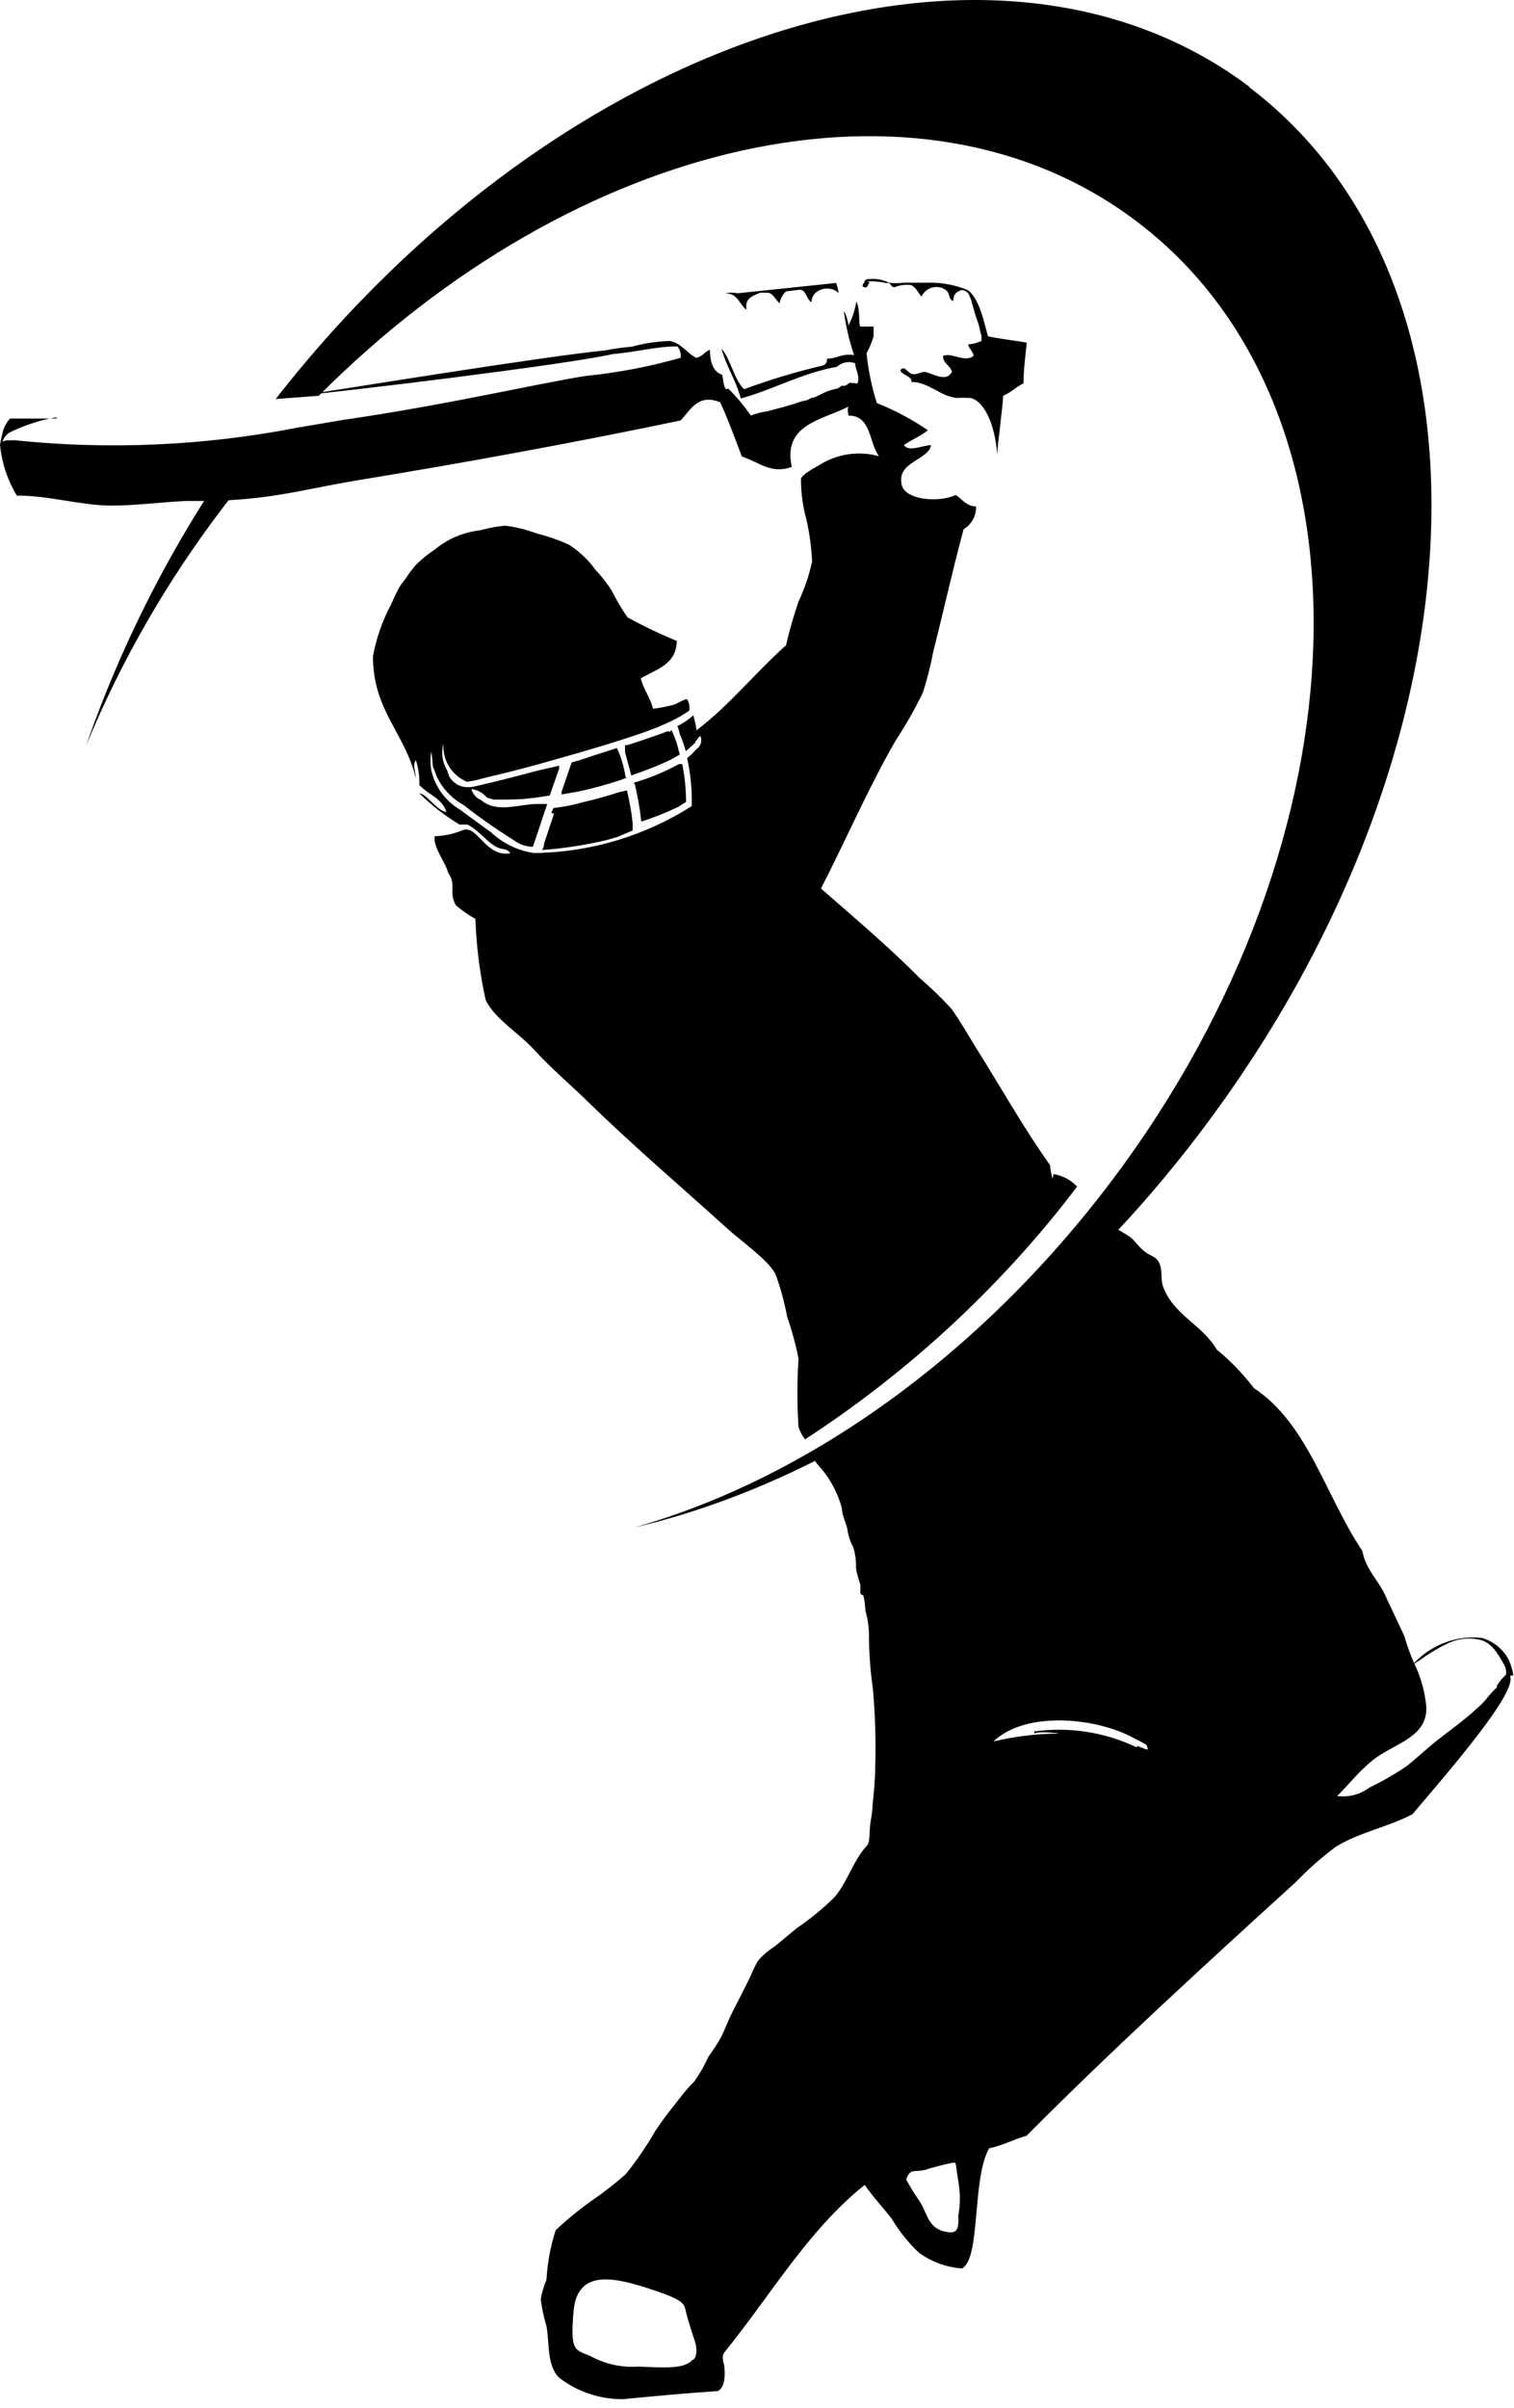 <svg width="151" height="240" viewBox="0 0 151 240" fill="none" xmlns="http://www.w3.org/2000/svg">
<path d="M150.93 166.995C150.839 166.329 150.619 165.686 150.282 165.103C149.7 164.212 148.817 163.559 147.794 163.265C146.55 163.134 145.293 163.293 144.12 163.729C142.948 164.166 141.892 164.867 141.036 165.779C140.648 164.902 140.323 163.999 140.063 163.076L138.252 159.237C137.576 157.588 136.224 156.533 135.873 154.587C132.223 149.18 130.466 141.935 125.059 138.367C123.976 136.949 122.734 135.661 121.355 134.528C119.869 131.987 116.922 131.04 115.949 128.094C115.759 127.418 115.949 126.526 115.597 125.85C115.246 125.174 114.759 125.255 114.11 124.715C113.462 124.174 113.164 123.66 112.786 123.363C111.948 122.768 110.947 122.282 110.082 121.714C101.647 130.999 91.804 138.9 80.913 145.125L81.508 145.936C82.677 147.181 83.522 148.694 83.968 150.343C83.968 151.127 84.427 151.802 84.535 152.559C84.628 153.146 84.82 153.713 85.103 154.236C85.308 154.91 85.4 155.613 85.373 156.317C85.472 156.869 85.616 157.412 85.806 157.939C85.806 158.21 85.806 158.453 85.806 158.723C85.806 158.993 86.049 158.939 86.13 159.102C86.225 159.593 86.289 160.089 86.32 160.588C86.549 161.388 86.668 162.216 86.671 163.048C86.673 164.785 86.8 166.52 87.049 168.239C87.285 170.809 87.366 173.391 87.293 175.971C87.293 177.295 87.158 178.674 87.022 179.945C87.022 180.62 86.86 181.296 86.779 181.972C86.698 182.648 86.779 183.648 86.482 183.946C85.049 185.514 84.535 187.595 83.211 189.136C82.057 190.26 80.809 191.282 79.48 192.191L77.29 194.002C76.654 194.402 76.08 194.894 75.587 195.462C75.31 195.95 75.066 196.456 74.857 196.976C74.29 198.165 73.668 199.328 73.073 200.517C72.478 201.707 72.343 202.193 71.938 203.032C71.546 203.724 71.112 204.392 70.64 205.032C70.257 205.898 69.786 206.722 69.234 207.492C68.718 208.007 68.239 208.558 67.802 209.141C66.747 210.493 66.288 211.006 65.341 212.439C64.474 213.947 63.488 215.385 62.395 216.738C61.287 217.708 60.123 218.611 58.907 219.441C57.682 220.318 56.517 221.275 55.42 222.307C54.902 223.909 54.593 225.572 54.501 227.254C54.238 227.869 54.047 228.514 53.933 229.173C54.045 230.089 54.235 230.993 54.501 231.877C54.825 233.526 54.501 235.823 55.798 237.04C57.616 238.423 59.84 239.165 62.124 239.149C65.531 238.824 68.099 238.581 71.586 238.338C72.478 237.932 72.262 236.148 72.235 235.851C72.208 235.553 71.911 235.013 72.235 234.499C76.831 228.849 80.561 222.334 86.239 217.792C87.022 218.927 87.996 219.955 88.942 221.171C89.683 222.417 90.593 223.554 91.645 224.55C92.904 225.463 94.393 226.006 95.944 226.118C97.836 225.118 96.917 217.224 98.647 214.142C100.026 213.872 101.053 213.25 102.378 212.899C110.785 204.437 120.247 195.786 129.249 187.595C130.468 186.328 131.788 185.161 133.196 184.108C135.575 182.621 138.441 182.134 140.874 180.837C144.848 176.16 151.336 168.672 150.606 167.05M69.099 235.202C68.261 236.094 66.855 236.04 63.692 235.905C62.02 236.024 60.349 235.658 58.88 234.85C57.339 234.201 56.853 234.445 57.204 230.39C57.556 226.335 60.908 226.902 64.53 228.065C68.153 229.227 68.234 229.579 68.396 230.363C68.558 231.147 69.315 233.417 69.315 233.417C69.315 233.417 69.721 234.607 69.18 235.202M95.592 220.928C95.592 221.982 95.592 222.685 94.484 222.496C92.564 222.199 92.51 220.685 91.78 219.522C91.272 218.791 90.802 218.033 90.375 217.251C90.807 216.116 91.078 216.548 92.213 216.305C93.102 216.027 94.004 215.793 94.916 215.602C95.457 215.602 95.214 215.224 95.565 217.359C95.788 218.538 95.788 219.749 95.565 220.928M113.326 174.159C110.165 172.652 106.63 172.107 103.162 172.591C103.162 172.591 103.162 172.592 103.162 172.808C103.405 172.51 106.216 172.808 105.405 172.808C103.274 172.83 101.152 173.093 99.08 173.592C102.297 170.51 109.352 171.186 113.11 173.267C113.705 173.565 113.813 173.619 114.327 173.916C114.705 174.727 114.327 174.322 113.435 174.051M149.308 168.185C148.903 168.563 148.903 168.59 148.524 168.996C148.128 169.531 147.665 170.013 147.146 170.429C146.713 170.861 146.47 171.024 145.713 171.645C144.956 172.267 144.28 172.727 143.199 173.592C142.117 174.457 141.414 175.16 140.252 176.079C139.078 176.868 137.85 177.573 136.575 178.187C135.656 178.881 134.499 179.183 133.358 179.026C134.386 178.052 135.359 176.728 136.846 175.511C138.954 173.781 142.415 173.24 142.253 170.104C142.11 168.622 141.707 167.176 141.063 165.833C141.414 165.59 141.847 165.346 142.117 165.13C142.827 164.635 143.578 164.201 144.361 163.833C145.357 163.336 146.494 163.202 147.578 163.454C148.714 163.697 149.362 164.779 149.903 165.752C150.151 166.095 150.258 166.521 150.2 166.941C149.838 167.261 149.528 167.635 149.281 168.05" fill="black"/>
<path d="M24.493 43.829C17.741 53.158 12.386 63.422 8.597 74.296C12.072 65.899 16.615 57.985 22.114 50.75C24.096 48.119 26.16 45.623 28.305 43.262C26.953 43.478 25.601 43.694 24.574 43.829" fill="black"/>
<path d="M124.654 8.686C99.107 -10.589 55.988 3.279 27.495 39.775L31.793 39.45C57.367 13.795 91.7 5.712 113.327 22.04C137.847 40.531 136.738 83.38 110.867 117.713C97.539 135.366 80.265 147.45 63.26 152.262C83.157 147.612 104.108 133.663 120.031 112.441C148.498 74.594 150.498 28.258 124.546 8.659" fill="black"/>
<path d="M86.481 28.043C87.107 28.018 87.734 28.073 88.346 28.205H88.59C88.833 28.205 88.86 28.637 89.212 28.637C89.739 28.41 90.32 28.335 90.888 28.421C91.374 28.664 91.563 29.205 91.915 29.556C92.012 29.342 92.155 29.152 92.334 28.998C92.512 28.845 92.722 28.732 92.948 28.668C93.174 28.604 93.412 28.589 93.644 28.626C93.877 28.663 94.098 28.75 94.294 28.881C94.807 29.232 94.537 29.8 95.078 30.016C95.078 29.232 95.456 29.07 95.916 28.908C96.056 28.919 96.191 28.961 96.313 29.031C96.434 29.101 96.539 29.198 96.619 29.313C96.619 29.313 96.835 29.827 96.835 29.827C97.051 30.557 97.213 31.287 97.484 31.989C97.754 32.692 97.727 33.125 97.889 33.422V33.99C97.461 34.18 97.004 34.299 96.538 34.341C96.673 34.774 97.024 34.99 97.105 35.477C96.186 36.18 94.943 35.098 94.05 35.477C94.05 36.261 94.78 36.396 94.943 37.072C94.348 38.153 93.104 37.234 92.239 37.072C91.78 37.072 91.428 37.369 90.996 37.288C90.563 37.207 90.212 36.423 89.86 36.828C89.509 37.234 91.077 37.477 90.888 38.072C92.618 38.072 93.78 39.505 95.402 39.667C95.852 39.644 96.304 39.644 96.754 39.667C98.025 39.883 99.214 42.019 99.457 45.317C99.457 44.56 100.052 40.208 100.052 39.451C100.836 39.126 101.35 38.559 102.08 38.207C102.08 36.855 102.269 35.504 102.404 34.152C101.133 33.936 99.701 33.774 98.538 33.53C98.214 32.422 97.646 29.448 96.375 28.854C95.136 28.37 93.812 28.14 92.483 28.178C91.671 28.178 90.888 28.178 90.104 28.178C89.629 28.247 89.146 28.247 88.671 28.178C88.017 27.857 87.284 27.735 86.562 27.826C86.292 27.826 86.211 28.07 86.211 28.124C86.211 28.178 85.805 28.529 86.211 28.637C86.616 28.745 86.508 28.286 86.751 28.151M74.451 30.854C74.262 29.665 75.127 29.502 75.803 29.178H76.533C77.1 29.178 77.398 29.962 77.749 30.232C77.831 29.776 78.058 29.358 78.398 29.043L79.75 28.881C80.453 28.881 80.398 29.854 80.939 30.124C80.939 28.718 82.912 28.367 83.642 29.232C83.591 28.883 83.51 28.54 83.399 28.205L73.586 29.232C73.167 29.148 72.735 29.148 72.315 29.232C73.532 29.232 73.721 30.232 74.343 30.8M55.257 81.11L54.257 84.111C54.257 84.408 54.122 84.624 54.068 84.732C56.207 84.571 58.331 84.246 60.42 83.759L61.556 83.435L63.097 82.786C63.097 82.462 63.097 82.137 63.097 82.002C62.972 80.919 62.782 79.845 62.529 78.785L61.718 78.974C60.529 79.353 59.312 79.704 58.096 79.974C57.15 80.247 56.182 80.437 55.203 80.542L54.987 81.029M104.972 117.497C104.849 117.055 104.767 116.603 104.729 116.146C102.025 112.334 99.809 108.36 97.376 104.494C96.565 103.196 95.781 101.791 94.888 100.547C93.893 99.47 92.837 98.45 91.726 97.492C88.563 94.302 85.183 91.464 81.885 88.571C84.372 83.705 86.67 78.406 89.347 73.784C90.352 72.259 91.255 70.67 92.05 69.026C92.475 67.696 92.818 66.342 93.077 64.971C94.132 60.807 94.997 56.861 96.105 52.751C96.497 52.519 96.819 52.186 97.038 51.786C97.257 51.387 97.364 50.936 97.349 50.48C96.402 50.48 95.97 49.751 95.321 49.345C93.564 50.156 90.104 49.832 89.914 48.21C89.482 46.02 92.618 45.858 92.861 44.371C92.077 44.371 90.617 45.101 90.158 44.371C90.888 43.83 91.834 43.479 92.537 42.884C90.948 41.797 89.244 40.89 87.454 40.181C86.941 38.563 86.596 36.896 86.427 35.206C86.719 34.674 86.955 34.112 87.13 33.53C87.13 33.233 87.13 33.071 87.13 32.557C86.589 32.557 86.157 32.557 85.859 32.557C85.562 32.557 85.859 30.827 85.4 30.07C85.274 30.901 85.009 31.706 84.616 32.449C84.577 31.933 84.42 31.434 84.156 30.989C84.354 32.488 84.698 33.964 85.183 35.396C83.913 35.206 83.453 35.774 82.48 35.747C82.5 35.883 82.477 36.021 82.414 36.142C82.351 36.264 82.251 36.362 82.129 36.423C79.44 37.045 76.794 37.84 74.208 38.802C73.18 37.748 72.91 35.882 71.964 34.747C72.397 36.477 73.37 37.802 73.883 39.721C77.209 38.802 79.912 37.207 83.48 36.558C83.72 36.337 84.016 36.188 84.336 36.126C84.656 36.063 84.987 36.092 85.292 36.207C85.292 36.828 85.832 37.585 85.508 38.234C84.21 38.045 84.994 38.234 84.156 38.477C83.886 38.315 83.832 38.694 83.318 38.775C82.826 38.873 82.352 39.047 81.912 39.289C81.345 39.532 81.453 39.586 80.912 39.667C80.758 39.764 80.596 39.846 80.425 39.91C80.036 39.977 79.656 40.086 79.29 40.235L78.073 40.586L76.56 40.992C75.986 41.068 75.423 41.213 74.883 41.424C74.219 40.449 73.458 39.544 72.613 38.721C72.261 39.045 72.153 38.18 72.045 37.369C71.099 37.045 70.828 36.099 70.801 34.882C70.477 34.882 70.017 35.585 69.45 35.666C68.585 35.315 67.936 34.125 66.746 33.99C65.485 34.035 64.233 34.225 63.016 34.558C62.108 34.632 61.206 34.758 60.312 34.936C54.365 35.504 33.927 38.829 30.17 39.397C34.09 39.045 56.257 36.396 61.15 35.288C63.313 35.125 65.584 34.504 67.557 34.531C67.689 34.686 67.786 34.867 67.842 35.063C67.898 35.259 67.912 35.465 67.882 35.666C64.779 36.55 61.603 37.156 58.393 37.477C56.555 37.748 50.688 38.937 49.58 39.153C44.849 40.099 39.469 41.1 34.225 41.857L29.602 42.641C20.334 44.438 10.851 44.857 1.46 43.884C0.703 43.884 0.405 43.884 0.243 44.074C0.354 43.668 0.615 43.32 0.973 43.1C2.238 42.483 3.572 42.02 4.947 41.722H5.623C5.893 41.478 5.19 41.722 4.947 41.722C3.785 41.722 1.838 41.722 1 41.722C0.674 42.077 0.434 42.502 0.297 42.965C0.297 42.965 0 44.263 0 44.317C0.172 46.115 0.745 47.852 1.676 49.399C4.974 49.399 7.975 50.372 11.057 50.399C13.571 50.399 16.085 50.048 18.518 49.94C20.546 49.94 22.546 49.94 24.628 49.724C28.223 49.426 31.873 48.507 35.441 47.912C46.498 46.101 57.42 44.101 67.882 41.911C68.882 40.856 69.612 39.207 71.829 40.099C72.64 41.857 73.316 43.749 73.992 45.506C75.641 46.02 76.884 47.318 78.966 46.534C78.046 42.262 82.02 41.884 84.616 40.532C84.481 40.965 84.616 41.127 84.616 41.424C86.941 41.424 86.643 44.128 87.671 45.479C86.668 45.198 85.618 45.132 84.588 45.286C83.558 45.44 82.573 45.81 81.696 46.371C81.155 46.669 80.02 47.291 79.885 47.723C79.879 49.093 80.061 50.458 80.425 51.778C80.738 53.155 80.928 54.558 80.993 55.968C80.695 57.37 80.233 58.731 79.615 60.023C79.128 61.537 78.749 62.727 78.398 64.322C75.343 67.025 72.775 70.296 69.45 72.81C69.45 72.351 69.26 71.783 69.152 71.297C68.762 71.659 68.326 71.968 67.855 72.216L67.557 72.378C67.665 72.639 67.747 72.911 67.801 73.189C68.043 73.731 68.242 74.291 68.395 74.865L68.585 74.73L69.287 74.081C69.43 73.805 69.623 73.557 69.855 73.351C69.958 73.591 69.971 73.859 69.892 74.108C69.812 74.356 69.646 74.568 69.423 74.703C69.154 75.02 68.856 75.309 68.531 75.568C68.881 77.138 69.035 78.745 68.99 80.353C64.283 83.346 58.834 84.966 53.257 85.03C51.644 84.795 50.143 84.068 48.958 82.948C47.931 82.218 46.904 81.461 45.876 80.704C45.153 80.278 44.526 79.708 44.032 79.029C43.539 78.35 43.192 77.577 43.011 76.757C42.906 76.149 42.906 75.527 43.011 74.919C43.093 75.42 43.147 75.926 43.173 76.433C43.304 76.703 43.412 76.983 43.497 77.271C44.054 78.521 45.004 79.555 46.201 80.218C47.823 81.486 49.51 82.668 51.256 83.759C51.801 84.173 52.464 84.4 53.148 84.408C53.635 83.002 54.094 81.542 54.581 80.137H53.689C51.689 80.137 49.58 81.11 47.985 79.758C47.749 79.66 47.538 79.509 47.37 79.317C47.201 79.125 47.079 78.897 47.012 78.65C47.624 78.731 48.184 79.04 48.58 79.515L49.256 79.704H49.796C50.959 79.704 52.013 79.704 53.094 79.542H53.23L54.825 79.299L55.771 76.595V76.325L53.635 76.811C51.526 77.379 49.418 77.92 47.282 78.406C46.899 78.491 46.502 78.491 46.12 78.406C45.577 78.263 45.112 77.914 44.822 77.433C44.734 77.232 44.662 77.024 44.606 76.811C44.363 76.41 44.204 75.963 44.139 75.499C44.074 75.034 44.104 74.561 44.227 74.108C44.169 74.906 44.362 75.703 44.779 76.387C45.195 77.07 45.816 77.606 46.552 77.92C47.048 77.87 47.537 77.771 48.012 77.623L48.904 77.406C51.094 76.893 53.23 76.325 55.392 75.703C58.366 74.865 61.34 74 64.232 73L65.233 72.621L65.665 72.459L66.99 71.864L67.855 71.405L68.504 70.999L68.747 70.837C68.812 70.445 68.735 70.042 68.531 69.702C68.125 69.702 67.53 70.188 67.125 70.269C66.467 70.439 65.799 70.566 65.124 70.648C64.854 69.512 64.178 68.728 63.908 67.62C65.449 66.701 67.449 66.268 67.503 63.889C65.821 63.197 64.178 62.412 62.583 61.537C61.99 60.674 61.458 59.77 60.988 58.834C60.521 58.11 59.987 57.431 59.393 56.806C58.666 55.792 57.748 54.928 56.69 54.265C55.678 53.814 54.629 53.452 53.554 53.184C52.535 52.798 51.473 52.535 50.391 52.4C49.549 52.475 48.717 52.629 47.904 52.859C46.235 53.042 44.656 53.709 43.362 54.779C42.669 55.232 42.025 55.758 41.443 56.347C41.281 56.563 40.794 57.131 40.659 57.374C40.524 57.617 40.037 58.158 39.767 58.645C39.28 59.564 39.28 59.672 38.983 60.294C38.125 61.903 37.523 63.636 37.198 65.43C37.198 70.837 40.416 73.108 41.47 77.568C41.47 76.974 41.118 76.244 41.47 75.757C41.735 76.558 41.854 77.401 41.821 78.244C42.659 79.19 44.119 79.569 44.525 80.948C43.47 80.758 42.605 79.136 41.821 79.082C43.031 80.269 44.373 81.313 45.822 82.191C46.038 82.191 46.363 82.191 46.606 82.191C47.823 82.759 48.769 84.246 49.877 84.57C50.391 84.732 50.526 84.57 50.905 85.057C48.363 85.489 47.606 82.056 46.066 82.786C45.205 83.134 44.29 83.326 43.362 83.354C43.146 84.408 44.498 86.057 44.687 86.976C45.579 88.247 44.687 88.868 45.471 90.247C46.075 90.759 46.727 91.212 47.417 91.599C47.51 94.328 47.854 97.043 48.444 99.709C49.445 101.656 51.743 102.953 53.311 104.683C54.879 106.413 57.393 108.576 58.717 109.901C63.367 114.415 67.828 118.2 72.64 122.553C73.856 123.661 76.776 125.716 77.371 127.067C77.863 128.431 78.243 129.832 78.506 131.258C78.985 132.625 79.365 134.025 79.641 135.448C79.491 137.707 79.491 139.974 79.641 142.233C79.784 142.682 80.004 143.103 80.29 143.477C89.974 137.18 98.589 129.378 105.81 120.363L107.432 118.281C106.807 117.619 105.98 117.182 105.08 117.038M66.828 72.946C66.763 72.918 66.695 72.904 66.625 72.904C66.555 72.904 66.486 72.918 66.422 72.946C65.557 73.297 64.665 73.567 63.908 73.838L62.583 74.27H62.34C62.34 74.541 62.34 74.757 62.34 74.973L62.962 77.298C64.286 76.838 65.665 76.325 66.882 75.73L67.801 75.216L67.503 74.108C67.353 73.646 67.172 73.195 66.963 72.756M62.394 77.487C62.252 76.477 61.96 75.493 61.529 74.568L58.825 75.433C58.231 75.649 57.636 75.838 57.014 76C56.69 76.974 56.338 77.947 56.014 78.92C56.007 79.01 56.007 79.1 56.014 79.19L57.582 78.92C59.008 78.619 60.415 78.24 61.799 77.785L62.529 77.514M63.313 78.163C63.608 79.392 63.825 80.638 63.962 81.894C65.239 81.487 66.486 80.99 67.692 80.407C67.923 80.234 68.167 80.08 68.422 79.947C68.424 78.676 68.297 77.408 68.044 76.163H67.72C66.287 76.947 64.773 77.573 63.205 78.028" fill="black"/>
</svg>
